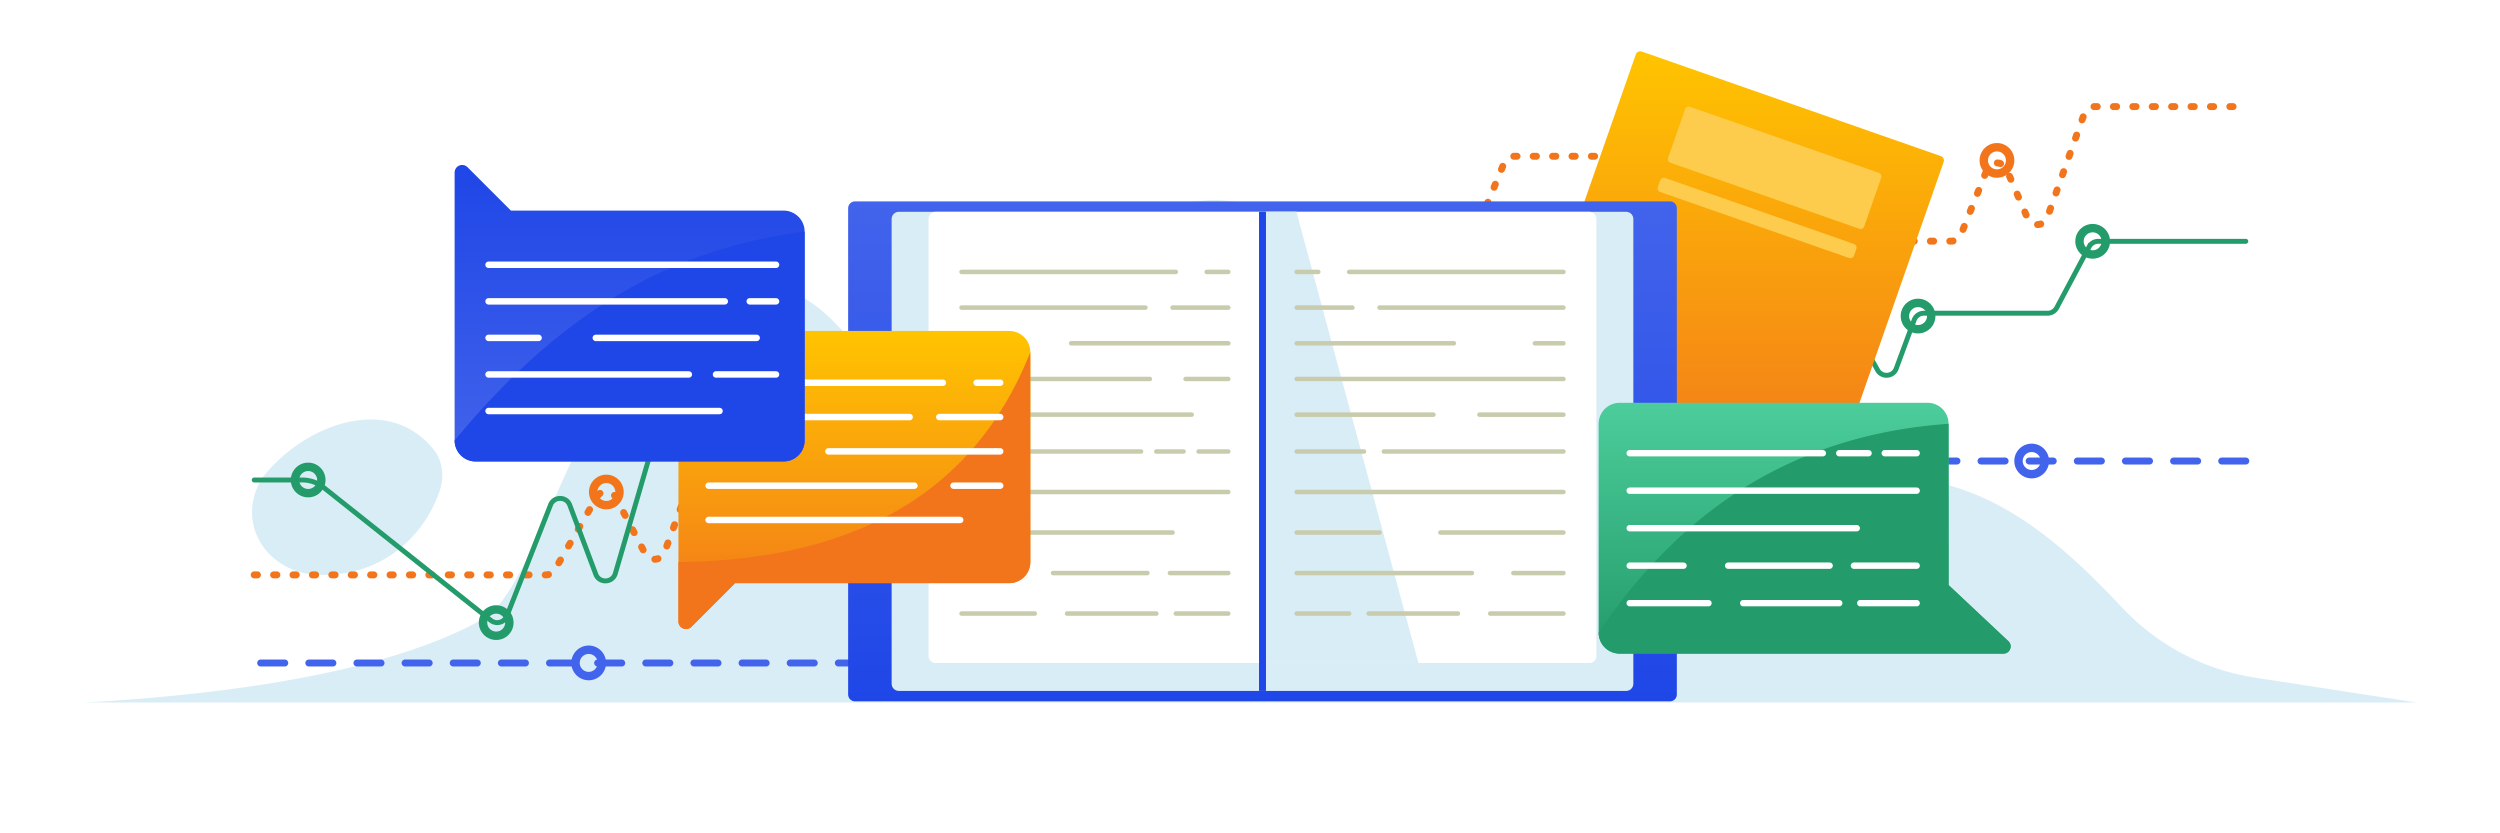 <svg xmlns="http://www.w3.org/2000/svg" xmlns:xlink="http://www.w3.org/1999/xlink" width="360" height="120" viewBox="0 0 360 120"><path fill="#FFF" d="M0 0h360v120H0z"/><defs><path id="a" d="M0 0h360v120H0z"/></defs><clipPath id="b"><use xlink:href="#a" overflow="visible"/></clipPath><path clip-path="url(#b)" fill-rule="evenodd" clip-rule="evenodd" fill="#D9EDF6" d="M12 101.167h336l-23.358-3.602c-7.313-1.128-14.016-4.702-19.079-10.097-7.985-8.51-16.135-15.638-26.549-17.989-19.349-3.858-32.003 4.934-49.978 9.123a14.673 14.673 0 0 1-14.418-5.691l-4.934-6.649a12.246 12.246 0 0 0-9.037-4.924 5.438 5.438 0 0 1-5.071-5.104c-.877-14.69-7.704-27.409-20.757-27.409-20.726 0-23.367 31.837-36.429 32.236-13.095.199-15.038-20.876-31.031-20.129-22.569 2.093-28.5 43.355-37.964 48.278C56.989 96.234 35.358 99.896 12 101.167"/><path clip-path="url(#b)" fill-rule="evenodd" clip-rule="evenodd" fill="#D9EDF6" d="M63.277 70.82c-2.836 7.891-10.147 12.919-18.992 11.813-6.576-1.196-10.164-7.772-6.576-13.751 5.978-7.772 18.533-12.555 25.064-3.727l.02.031c1.033 1.685 1.152 3.776.484 5.634"/><path clip-path="url(#b)" fill="none" stroke="#4263EB" stroke-linecap="round" stroke-miterlimit="10" stroke-dasharray="3.466,3.466" d="M323.394 66.388h-51.049c-5.08 0-9.952 2.018-13.544 5.61l-6.549 6.549a19.156 19.156 0 0 1-13.546 5.61h-83.953a19.159 19.159 0 0 0-13.545 5.61l-.096.096a19.15 19.15 0 0 1-13.544 5.61H36.606"/><path clip-path="url(#b)" fill="none" stroke="#F2751C" stroke-linecap="round" stroke-miterlimit="10" stroke-dasharray="0.466,2.328" d="M36.606 82.785h41.979c.547 0 1.052-.292 1.326-.766l6.055-10.488c.604-1.045 2.124-1.014 2.683.057l4.246 8.127c.616 1.178 2.338 1.065 2.794-.183l9.289-25.397c.502-1.373 2.459-1.328 2.897.067l8.643 27.511a1.532 1.532 0 0 0 1.461 1.072h14.672c.64 0 1.212-.398 1.435-.997l12.857-34.567c.493-1.326 2.366-1.331 2.866-.008l7.485 19.821a1.53 1.53 0 0 0 1.432.989h15.013a1.53 1.53 0 0 0 1.399-.909l11.184-25.205a1.53 1.53 0 0 1 1.399-.91h20.608a1.53 1.53 0 0 0 1.415-.946l6.857-16.607a1.53 1.53 0 0 1 1.415-.947h34.074c.571 0 1.097.32 1.359.828l5.458 10.569c.264.509.788.828 1.36.828h20.695c.625 0 1.188-.38 1.421-.961l3.741-9.337c.507-1.265 2.291-1.286 2.827-.033l3.008 7.017c.549 1.279 2.382 1.222 2.849-.09l5.327-14.954a1.53 1.53 0 0 1 1.441-1.017h21.814"/><path clip-path="url(#b)" fill="none" stroke="#239B6A" stroke-width=".708" stroke-linecap="round" stroke-miterlimit="10" d="M36.606 69.119h6.92c1.116 0 2.199.378 3.073 1.073l24.079 19.142c.782.62 1.941.309 2.306-.619l6.292-16.003c.497-1.266 2.293-1.252 2.771.021l3.745 9.957c.502 1.335 2.415 1.262 2.814-.107l5.832-19.979a1.483 1.483 0 0 1 1.425-1.069h41.752c.526 0 1.013.279 1.279.732l7.231 12.305c.46.783 1.51.974 2.215.401l4.909-3.981c.264-.214.594-.331.935-.331h27.171c.558 0 1.07-.313 1.323-.811l9.228-18.128c.557-1.092 2.12-1.079 2.657.022l8.158 16.719c.574 1.176 2.277 1.088 2.728-.141l7.725-21.064c.479-1.306 2.329-1.296 2.793.015l5.214 14.709c.21.593.77.989 1.398.989h14.845c.667 0 1.252-.445 1.431-1.087l4.843-17.406a1.487 1.487 0 0 1 1.431-1.086h18.852c.538 0 1.034.291 1.296.761l5.091 9.127c.617 1.108 2.249.981 2.689-.208l2.586-6.999c.215-.583.771-.97 1.393-.97h17.823c.549 0 1.054-.304 1.312-.789l4.662-8.776a1.487 1.487 0 0 1 1.312-.789h21.251"/><path clip-path="url(#b)" fill="#239B6A" d="M44.377 66.62a2.5 2.5 0 1 0 0 5 2.5 2.5 0 0 0 0-5m0 3.789a1.289 1.289 0 1 1 0-2.578 1.289 1.289 0 0 1 0 2.578"/><path clip-path="url(#b)" fill="#F2751C" d="M87.313 68.351a2.499 2.499 0 1 0 0 5 2.5 2.5 0 0 0 0-5m0 3.789a1.289 1.289 0 1 1 0-2.578 1.289 1.289 0 0 1 0 2.578"/><path clip-path="url(#b)" fill="#239B6A" d="M71.453 87.156a2.5 2.5 0 1 0 0 5 2.5 2.5 0 0 0 0-5m0 3.789a1.289 1.289 0 1 1 0-2.578 1.289 1.289 0 0 1 0 2.578"/><path clip-path="url(#b)" fill="#4263EB" d="M84.772 92.959a2.5 2.5 0 1 0 0 5 2.5 2.5 0 0 0 0-5m0 3.789a1.289 1.289 0 1 1 0-2.578 1.289 1.289 0 0 1 0 2.578m207.79-32.86a2.5 2.5 0 1 0 0 5 2.5 2.5 0 0 0 0-5m0 3.789a1.29 1.29 0 1 1 0-2.58 1.29 1.29 0 0 1 0 2.58"/><path clip-path="url(#b)" fill="#239B6A" d="M301.345 32.25a2.499 2.499 0 1 0 0 5 2.5 2.5 0 0 0 0-5m0 3.79a1.288 1.288 0 1 1-.001-2.581 1.288 1.288 0 0 1 .001 2.581m-25.144 6.974a2.5 2.5 0 1 0 0 5 2.5 2.5 0 0 0 0-5m0 3.789a1.289 1.289 0 1 1 0-2.578 1.289 1.289 0 0 1 0 2.578"/><path clip-path="url(#b)" fill="#F2751C" d="M287.562 20.597a2.5 2.5 0 1 0 0 5 2.5 2.5 0 0 0 0-5m0 3.789a1.289 1.289 0 1 1 0-2.578 1.289 1.289 0 0 1 0 2.578"/><defs><path id="c" d="M235.56 7.829l-17.073 48.839 44.328 15.497 17.072-48.839a.664.664 0 0 0-.408-.847l-43.07-15.058a.666.666 0 0 0-.849.408"/></defs><clipPath id="d"><use xlink:href="#c" overflow="visible"/></clipPath><linearGradient id="e" gradientUnits="userSpaceOnUse" x1="0" y1="120" x2="1" y2="120" gradientTransform="matrix(0 -64.781 -64.781 0 8022.951 72.156)"><stop offset="0" stop-color="#f2751c"/><stop offset="1" stop-color="#ffc400"/></linearGradient><path clip-path="url(#d)" fill="url(#e)" d="M218.486 7.383h61.522v64.782h-61.522z"/><defs><path id="f" d="M0 0h360v120H0z"/></defs><clipPath id="g"><use xlink:href="#f" overflow="visible"/></clipPath><path clip-path="url(#g)" fill="#FFF" d="M259.772 80.931l-42.27-14.778c-1.148-.4-.053-1.023.335-2.13l2.278-6.52c.388-1.106 1.631-1.678 2.78-1.276l40.556 14.178"/><path clip-path="url(#g)" fill="#1F46E7" d="M259.772 80.931l-42.229-14.763a2.247 2.247 0 0 1-1.38-2.861l2.338-6.685a2.244 2.244 0 0 1 2.86-1.378l42.229 14.763"/><path clip-path="url(#g)" fill="#FFF" d="M262.765 72.371l-40.54-14.173a1.358 1.358 0 0 0-1.729.834l-1.299 3.714a1.358 1.358 0 0 0 .833 1.729l40.54 14.173"/><path clip-path="url(#g)" fill="#CECECE" d="M259.053 74.092l-33.588-11.741.285-.816 33.588 11.742"/><path clip-path="url(#g)" fill="#FFC400" d="M228.114 62.361l2.038.713-1.197 3.423-1.811-1.883-2.613.407 1.219-3.487z"/><path clip-path="url(#g)" fill="#FECC4D" d="M267.742 32.941l-27.199-9.509a.549.549 0 0 1-.337-.7l2.451-7.014a.55.55 0 0 1 .7-.337l27.2 9.509a.55.55 0 0 1 .337.7l-2.452 7.014a.55.55 0 0 1-.7.337m-1.471 4.208l-27.2-9.509a.55.55 0 0 1-.337-.7l.341-.976a.55.55 0 0 1 .7-.337l27.2 9.509a.55.55 0 0 1 .337.7l-.341.976a.55.55 0 0 1-.7.337"/><defs><path id="h" d="M123.111 29a.979.979 0 0 0-.979.979v70.034c0 .541.438.979.979.979h117.375a.979.979 0 0 0 .979-.979V29.979a.979.979 0 0 0-.979-.979H123.111z"/></defs><clipPath id="i"><use xlink:href="#h" overflow="visible"/></clipPath><linearGradient id="j" gradientUnits="userSpaceOnUse" x1="0" y1="120" x2="1" y2="120" gradientTransform="matrix(0 -71.992 -71.992 0 8820.838 101)"><stop offset="0" stop-color="#1f46e7"/><stop offset="1" stop-color="#4263eb"/></linearGradient><path clip-path="url(#i)" fill="url(#j)" d="M122.132 29h119.333v71.992H122.132z"/><defs><path id="k" d="M0 0h360v120H0z"/></defs><clipPath id="l"><use xlink:href="#k" overflow="visible"/></clipPath><path clip-path="url(#l)" fill="#D9EDF6" d="M234.169 99.492H129.428c-.57 0-1.032-.462-1.032-1.032V31.532c0-.57.462-1.032 1.032-1.032h104.741c.57 0 1.032.462 1.032 1.032V98.46c0 .57-.462 1.032-1.032 1.032"/><path clip-path="url(#l)" fill="#FFF" d="M228.857 95.474H134.74a1.025 1.025 0 0 1-1.025-1.024V31.525c0-.566.459-1.025 1.025-1.025h94.117c.566 0 1.025.459 1.025 1.025v62.924a1.024 1.024 0 0 1-1.025 1.025"/><path clip-path="url(#l)" fill-rule="evenodd" clip-rule="evenodd" fill="#D9EDF6" d="M204.25 95.458h-21.984V30.484h4.413z"/><path clip-path="url(#l)" fill="none" stroke="#C8CBAC" stroke-width=".65" stroke-linecap="round" stroke-miterlimit="10" d="M173.769 39.158h3.102m-38.407 0h30.855m-.467 5.138h8.02m-38.408 0h26.48m-10.701 5.138h22.628m-38.407 0h4.106m28.155 5.137h6.147m-38.408 0h27.109m-27.109 5.138h33.14m.994 5.307h4.273m-10.361 0h3.922m-31.968 0h25.85m-25.85 5.834h38.408m-38.408 5.834h30.388m-.381 5.834h8.401m-25.231 0h13.581m-26.758 0h7.205m23.651 5.833h7.551m-23.213 0h12.852m-28.046 0h10.542m40.822-49.193h-3.101m38.406 0h-30.856m.469 5.138h-8.02m38.407 0h-26.48m10.701 5.138h-22.627m38.406 0h-4.106m-34.301 5.137h38.407m-18.715 5.138h-19.691m38.406 0h-12.09m-16.625 5.307h-9.692m38.407 0h-25.85m25.85 5.834h-38.406m11.926 5.834h-11.927m38.407 0h-17.715m-20.691 5.834h25.23m13.176 0h-7.205m-23.651 5.833h-7.551m23.213 0h-12.851m28.045 0h-10.542"/><path clip-path="url(#l)" fill="none" stroke="#1F46E7" stroke-miterlimit="10" d="M181.799 30.5v68.992"/><defs><path id="m" d="M100.741 47.657a3.044 3.044 0 0 0-3.045 3.044v38.786c0 .973 1.176 1.461 1.865.772l6.286-6.287h39.476a3.044 3.044 0 0 0 3.044-3.044V50.701a3.044 3.044 0 0 0-3.044-3.044h-44.582z"/></defs><clipPath id="n"><use xlink:href="#m" overflow="visible"/></clipPath><linearGradient id="o" gradientUnits="userSpaceOnUse" x1="0" y1="120" x2="1" y2="120" gradientTransform="rotate(-90 -2468.675 2559.269) scale(42.925)"><stop offset="0" stop-color="#f2751c"/><stop offset="1" stop-color="#ffc400"/></linearGradient><path clip-path="url(#n)" fill="url(#o)" d="M97.696 47.657h50.671v43.291H97.696z"/><defs><path id="p" d="M0 0h360v120H0z"/></defs><clipPath id="q"><use xlink:href="#p" overflow="visible"/></clipPath><path clip-path="url(#q)" fill-rule="evenodd" clip-rule="evenodd" fill="#F2751C" d="M148.367 50.701V80.93a3.044 3.044 0 0 1-3.044 3.044h-39.476l-6.286 6.287c-.688.688-1.865.199-1.865-.773V80.93c26.539-.282 42.983-10.811 50.671-30.229"/><path clip-path="url(#q)" fill="none" stroke="#FFF" stroke-width=".931" stroke-linecap="round" stroke-miterlimit="10" d="M140.634 55.115h3.392m-41.989 0h33.733m-.512 4.941h8.768m-41.989 0h28.949m-11.698 4.94h24.738m-41.989 0h4.489m30.78 4.941h6.72m-41.989 0h29.637m-29.637 4.94h36.229"/><defs><path id="r" d="M65.465 24.842v38.582a3.03 3.03 0 0 0 3.029 3.029h44.347a3.03 3.03 0 0 0 3.028-3.029V33.356a3.028 3.028 0 0 0-3.028-3.028H73.573l-6.253-6.254a1.086 1.086 0 0 0-1.855.768"/></defs><clipPath id="s"><use xlink:href="#r" overflow="visible"/></clipPath><linearGradient id="t" gradientUnits="userSpaceOnUse" x1="-.001" y1="120" x2="1" y2="120" gradientTransform="matrix(0 -42.698 -42.698 0 5214.46 66.438)"><stop offset="0" stop-color="#4263eb"/><stop offset="1" stop-color="#1f46e7"/></linearGradient><path clip-path="url(#s)" fill="url(#t)" d="M65.465 23.754h50.404v42.699H65.465z"/><defs><path id="u" d="M0 0h360v120H0z"/></defs><clipPath id="v"><use xlink:href="#u" overflow="visible"/></clipPath><path clip-path="url(#v)" fill-rule="evenodd" clip-rule="evenodd" fill="#1F46E7" d="M65.465 63.424a3.028 3.028 0 0 0 3.028 3.028h44.347a3.028 3.028 0 0 0 3.028-3.028V33.356c-22.679 2.855-37.812 14.91-50.403 30.068"/><path clip-path="url(#v)" fill="none" stroke="#FFF" stroke-width=".931" stroke-linecap="round" stroke-miterlimit="10" d="M70.352 38.128h41.398m-3.786 5.265h3.786m-41.398 0h34.016m-18.571 5.264h23.161m-38.606 0h7.203m25.55 5.265h8.645m-41.398 0h28.841m-28.841 5.265h33.258"/><defs><path id="w" d="M233.229 58a3.027 3.027 0 0 0-3.027 3.027V91.09a3.028 3.028 0 0 0 3.027 3.028h55.272c.934 0 1.387-1.144.706-1.782l-8.611-8.089v-23.22A3.027 3.027 0 0 0 277.569 58h-44.34z"/></defs><clipPath id="x"><use xlink:href="#w" overflow="visible"/></clipPath><linearGradient id="y" gradientUnits="userSpaceOnUse" x1="0" y1="120.005" x2="1" y2="120.005" gradientTransform="rotate(-90 -1990.091 2084.216) scale(36.118)"><stop offset="0" stop-color="#239b6a"/><stop offset="1" stop-color="#4ccd9b"/></linearGradient><path clip-path="url(#x)" fill="url(#y)" d="M230.201 58h59.687v36.118h-59.687z"/><defs><path id="z" d="M0 0h360v120H0z"/></defs><clipPath id="A"><use xlink:href="#z" overflow="visible"/></clipPath><path clip-path="url(#A)" fill-rule="evenodd" clip-rule="evenodd" fill="#239B6A" d="M280.596 61.027v23.221l8.612 8.088c.681.639.228 1.782-.706 1.782h-55.274a3.027 3.027 0 0 1-3.027-3.027c11.737-17.395 27.805-28.479 50.395-30.064"/><path clip-path="url(#A)" fill="none" stroke="#FFF" stroke-width=".92" stroke-linecap="round" stroke-miterlimit="10" d="M271.402 65.262H276m-11.148 0h4.219m-34.395 0h27.813m-27.813 5.398H276m-41.324 5.4h32.694m-.409 5.398H276m-27.147 0h14.613m-28.79 0h7.752m25.447 5.398H276m-24.978 0h13.83m-30.176 0h11.343"/></svg>